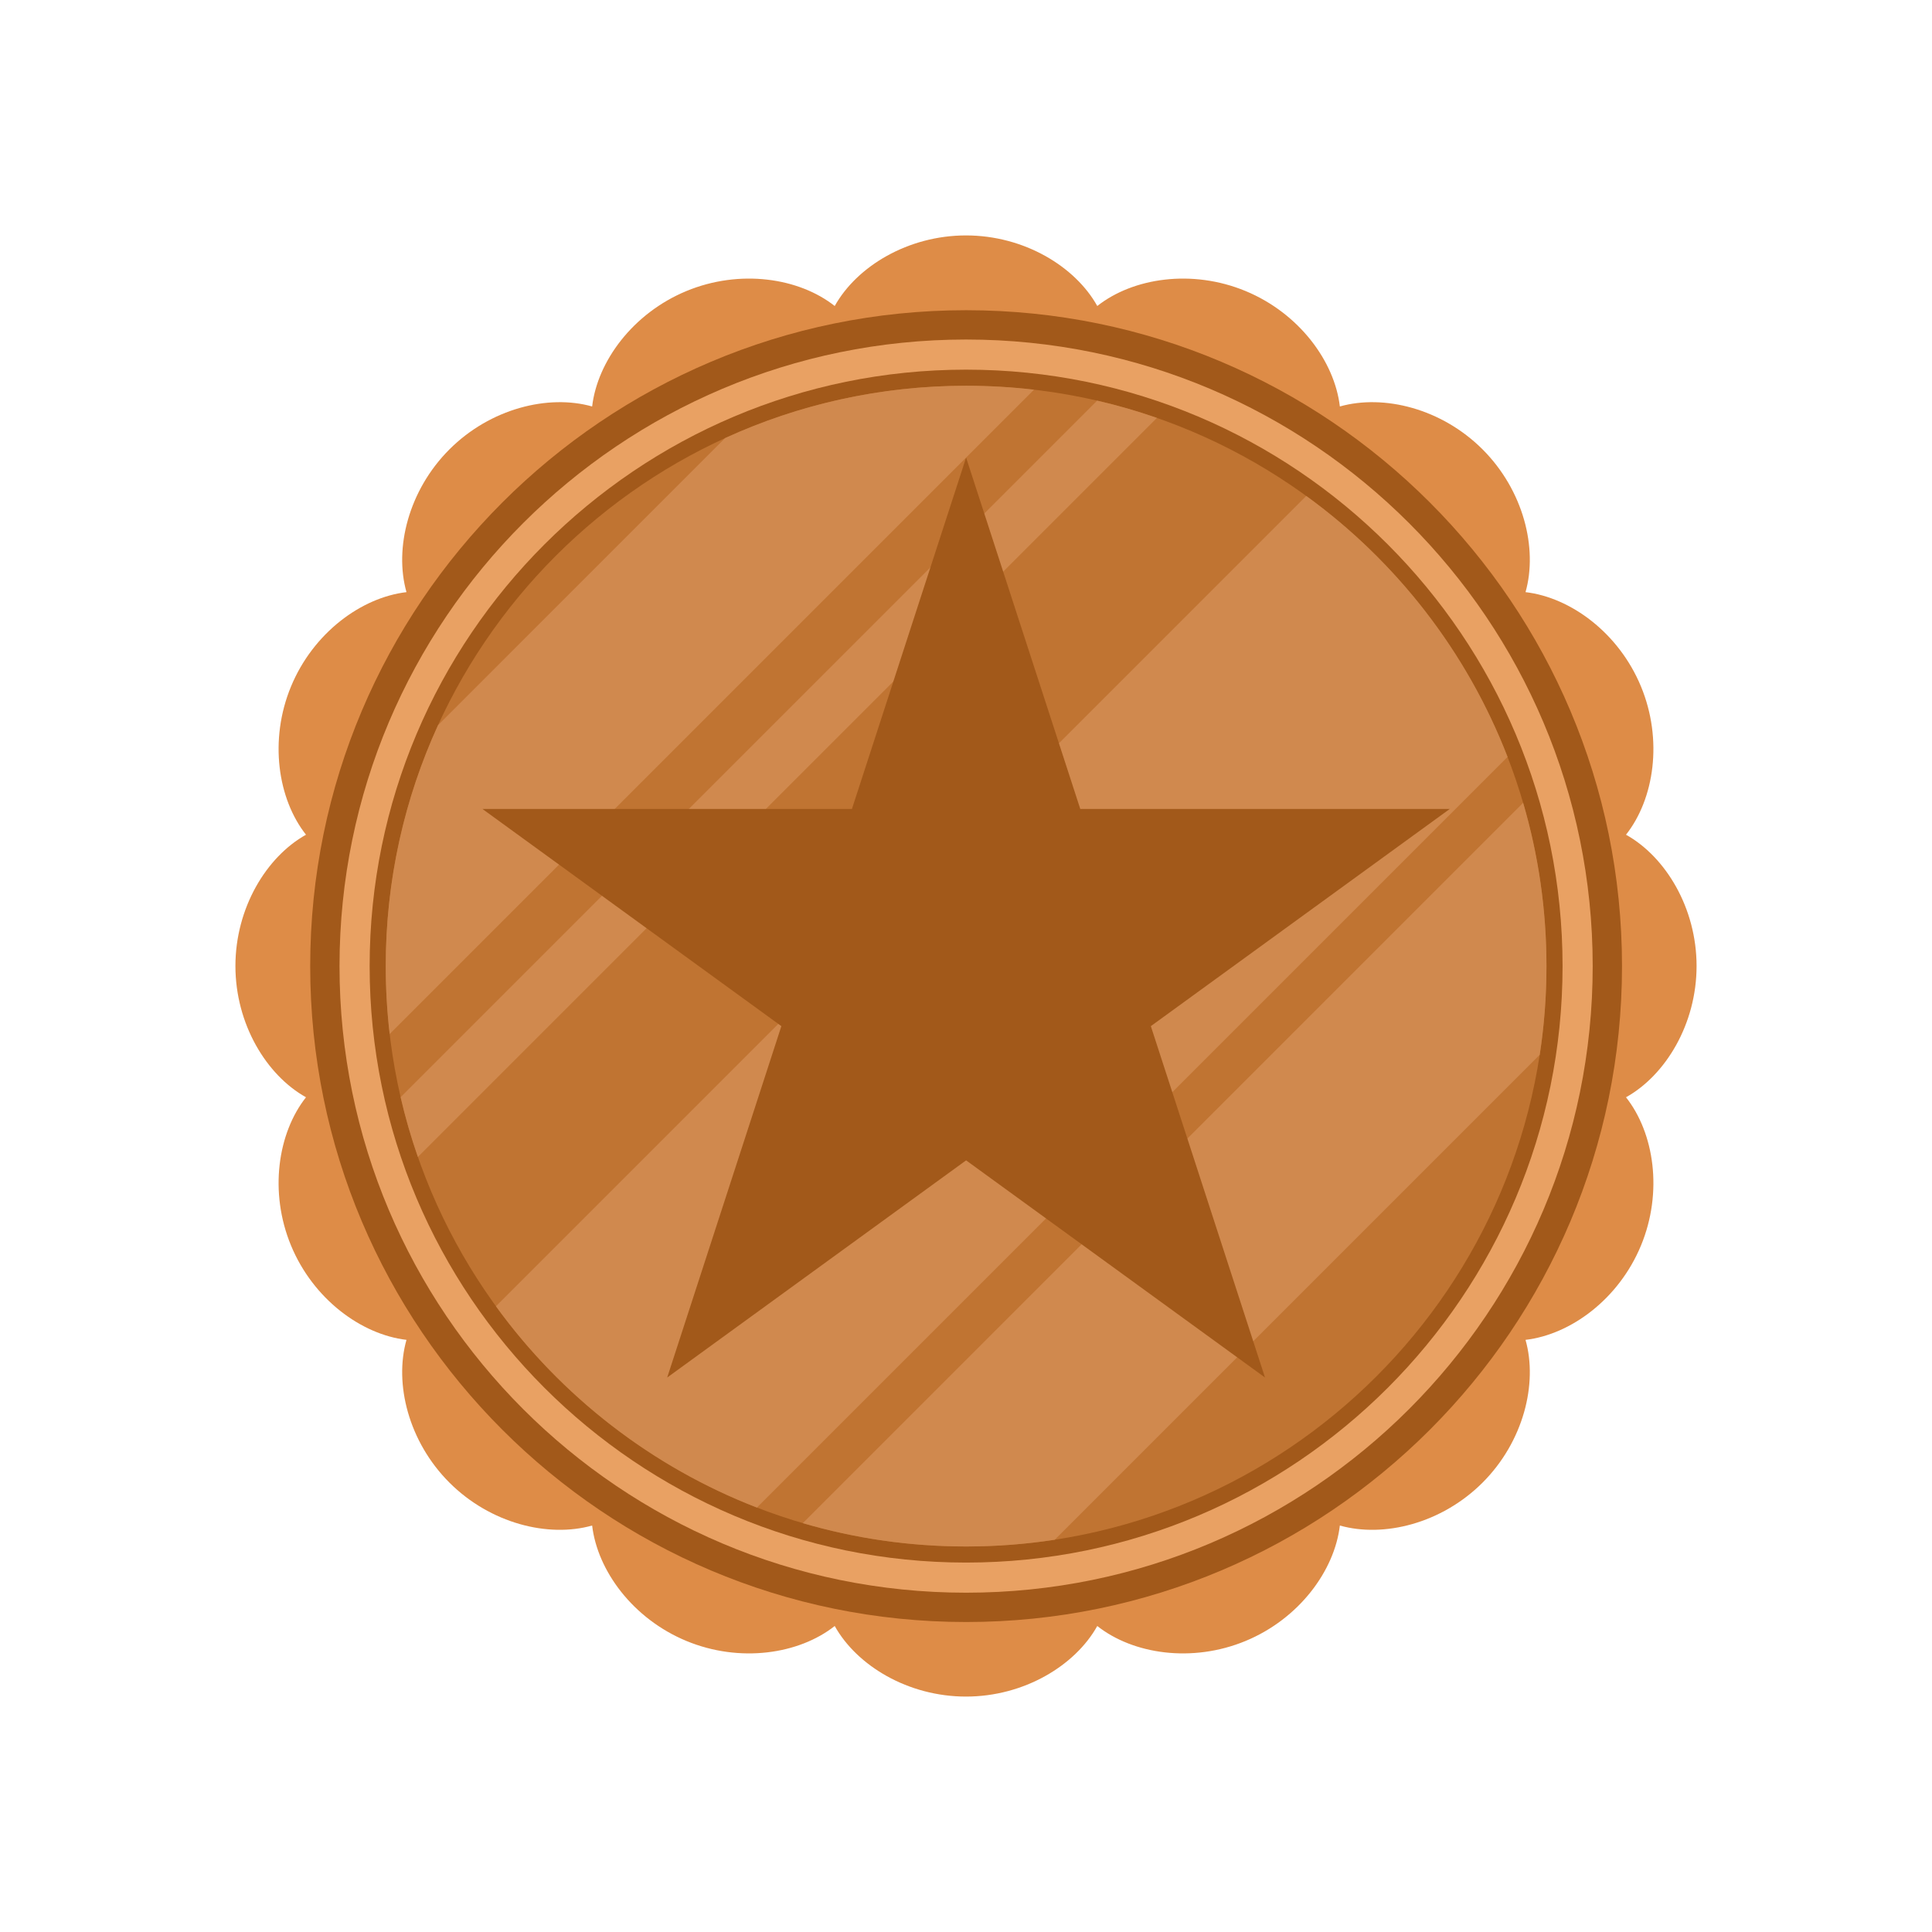 <?xml version="1.0" encoding="UTF-8"?>
<svg xmlns="http://www.w3.org/2000/svg" xmlns:xlink="http://www.w3.org/1999/xlink" width="2500" height="2500" viewBox="0 0 2500 2500">
<path fill-rule="evenodd" fill="rgb(87.109%, 54.881%, 27.806%)" fill-opacity="1" d="M 1080.121 395.961 C 1108.82 344.59 1175.078 304.641 1250 304.641 C 1324.922 304.641 1391.18 344.59 1419.879 395.961 C 1466.051 359.48 1542.551 347.93 1611.77 376.602 C 1680.988 405.27 1726.922 467.539 1733.77 525.98 C 1790.391 509.941 1865.488 528.551 1918.469 581.531 C 1971.449 634.512 1990.059 709.609 1974.02 766.23 C 2032.461 773.078 2094.73 819.012 2123.398 888.23 C 2152.07 957.449 2140.52 1033.949 2104.039 1080.121 C 2155.41 1108.82 2195.359 1175.078 2195.359 1250 C 2195.359 1324.922 2155.41 1391.18 2104.039 1419.879 C 2140.52 1466.051 2152.07 1542.555 2123.398 1611.773 C 2094.73 1680.992 2032.461 1726.922 1974.02 1733.773 C 1990.059 1790.391 1971.449 1865.492 1918.469 1918.473 C 1865.488 1971.449 1790.391 1990.055 1733.77 1974.02 C 1726.922 2032.465 1680.988 2094.73 1611.77 2123.398 C 1542.551 2152.07 1466.051 2140.52 1419.879 2104.039 C 1391.18 2155.41 1324.922 2195.363 1250 2195.363 C 1175.078 2195.363 1108.82 2155.41 1080.121 2104.039 C 1033.949 2140.52 957.445 2152.07 888.227 2123.398 C 819.008 2094.73 773.078 2032.465 766.227 1974.02 C 709.609 1990.055 634.508 1971.449 581.527 1918.473 C 528.551 1865.492 509.945 1790.391 525.98 1733.773 C 467.535 1726.922 405.27 1680.992 376.602 1611.773 C 347.93 1542.555 359.48 1466.051 395.961 1419.879 C 344.59 1391.18 304.637 1324.922 304.637 1250 C 304.637 1175.078 344.59 1108.82 395.961 1080.121 C 359.48 1033.949 347.93 957.449 376.602 888.23 C 405.27 819.012 467.535 773.078 525.98 766.23 C 509.945 709.609 528.551 634.512 581.527 581.531 C 634.508 528.551 709.609 509.941 766.227 525.98 C 773.078 467.539 819.008 405.27 888.227 376.602 C 957.445 347.93 1033.949 359.48 1080.121 395.961 "/>
<path fill-rule="evenodd" fill="rgb(63.477%, 34.911%, 10.205%)" fill-opacity="1" d="M 1250.141 401.41 C 1718.57 401.41 2098.871 781.711 2098.871 1250.148 C 2098.871 1718.578 1718.57 2098.887 1250.141 2098.887 C 781.703 2098.887 401.398 1718.578 401.398 1250.148 C 401.398 781.711 781.703 401.41 1250.141 401.41 "/>
<path fill-rule="evenodd" fill="rgb(91.406%, 63.084%, 38.89%)" fill-opacity="1" d="M 1250.141 439.34 C 1697.629 439.34 2060.941 802.648 2060.941 1250.148 C 2060.941 1697.641 1697.629 2060.949 1250.141 2060.949 C 802.641 2060.949 439.332 1697.641 439.332 1250.148 C 439.332 802.648 802.641 439.34 1250.141 439.34 "/>
<path fill-rule="evenodd" fill="rgb(63.477%, 34.911%, 10.205%)" fill-opacity="1" d="M 1250.141 478.328 C 1676.109 478.328 2021.949 824.172 2021.949 1250.148 C 2021.949 1676.125 1676.109 2021.965 1250.141 2021.965 C 824.156 2021.965 478.316 1676.125 478.316 1250.148 C 478.316 824.172 824.156 478.328 1250.141 478.328 "/>
<path fill-rule="evenodd" fill="rgb(75.389%, 45.41%, 19.604%)" fill-opacity="1" d="M 1250.141 499.16 C 1664.621 499.16 2001.121 835.66 2001.121 1250.148 C 2001.121 1664.629 1664.621 2001.137 1250.141 2001.137 C 835.652 2001.137 499.145 1664.629 499.145 1250.148 C 499.145 835.66 835.652 499.16 1250.141 499.16 "/>
<path fill-rule="evenodd" fill="rgb(81.639%, 53.906%, 30.809%)" fill-opacity="1" d="M 1970.93 1038.828 C 1990.578 1105.859 2001.121 1176.781 2001.121 1250.148 C 2001.121 1289.148 1998.141 1327.461 1992.398 1364.859 L 1364.84 1992.414 C 1327.449 1998.156 1289.141 2001.137 1250.141 2001.137 C 1176.77 2001.137 1105.852 1990.594 1038.82 1970.945 Z M 1690.281 641.762 C 1806.75 726.199 1898.078 843.262 1950.781 979.461 L 979.445 1950.793 C 843.242 1898.074 726.199 1806.766 641.75 1690.297 Z M 1419.68 518.41 C 1446.051 524.512 1471.891 531.988 1497.09 540.77 L 540.762 1497.102 C 531.973 1471.891 524.492 1446.059 518.398 1419.691 Z M 938.336 566.84 C 1033.34 523.379 1138.93 499.16 1250.141 499.16 C 1279.852 499.16 1309.172 500.891 1337.98 504.25 L 504.238 1338 C 500.875 1309.18 499.145 1279.859 499.145 1250.148 C 499.145 1138.941 523.367 1033.352 566.832 938.352 L 938.336 566.84 "/>
<path fill-rule="evenodd" fill="rgb(63.477%, 34.911%, 10.205%)" fill-opacity="1" d="M 1250.141 592.102 L 1397.879 1046.801 L 1875.969 1046.801 L 1489.18 1327.82 L 1636.922 1782.516 L 1250.141 1501.496 L 863.344 1782.516 L 1011.09 1327.82 L 624.297 1046.801 L 1102.391 1046.801 L 1250.141 592.102 "/>
</svg>
